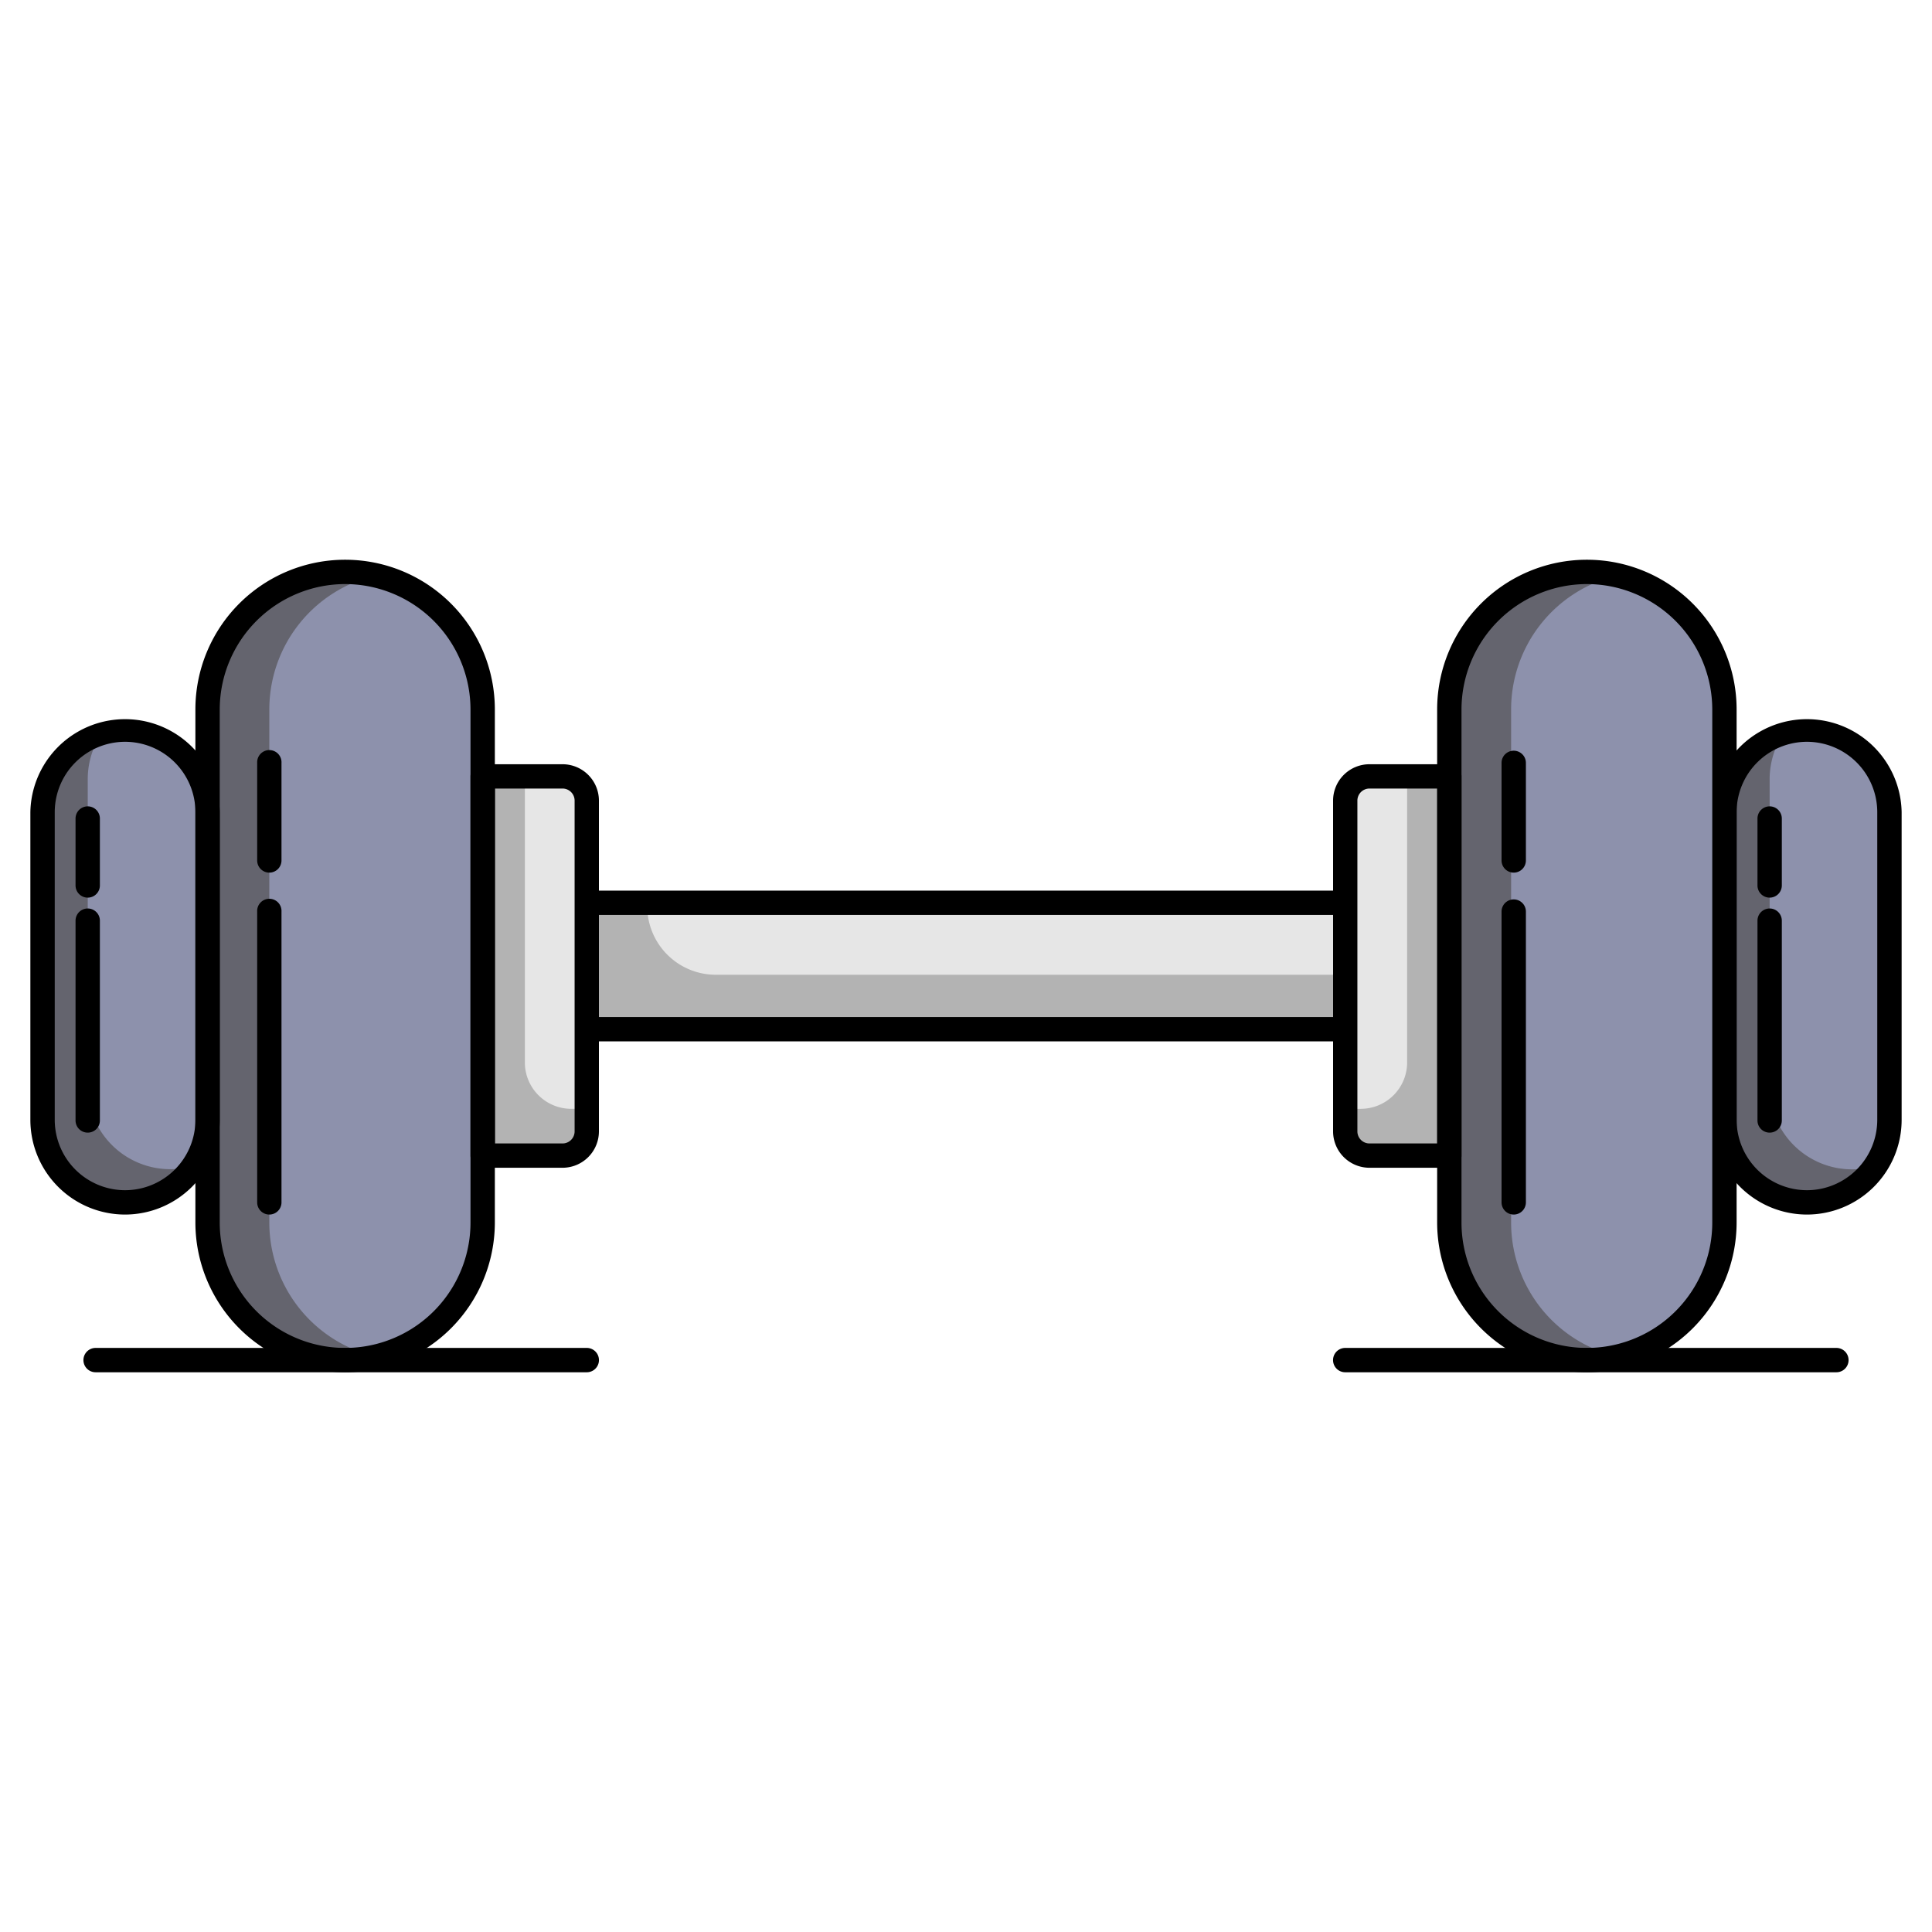 <svg id="Fitness_Color_Icons" data-name="Fitness Color Icons" xmlns="http://www.w3.org/2000/svg" viewBox="0 0 600 600"><path d="M586.79,252.21v95.58a25.63,25.63,0,0,1-51.25,0V252.21A25.63,25.63,0,0,1,554,227.62a25.3,25.3,0,0,1,7.22-1,25.61,25.61,0,0,1,25.62,25.62Z" fill="#64646e"/><path d="M586.79,252.21v95.58a25.58,25.58,0,0,1-4.36,14.31,25.59,25.59,0,0,1-32.85-24.58V242A25.58,25.58,0,0,1,554,227.62a25.3,25.3,0,0,1,7.22-1,25.61,25.61,0,0,1,25.62,25.62Z" fill="#8d91ac"/><path d="M549.58,278.77A3.78,3.78,0,0,1,545.8,275v-20.8a3.78,3.78,0,1,1,7.56,0V275A3.79,3.79,0,0,1,549.58,278.77Z"/><path d="M549.58,351.75A3.77,3.77,0,0,1,545.8,348V285.92a3.78,3.78,0,1,1,7.56,0V348A3.78,3.78,0,0,1,549.58,351.75Z"/><rect x="182.23" y="280.37" width="235.54" height="39.26" fill="#b3b3b3"/><path d="M417.77,280.37v22.35H222.27A21.3,21.3,0,0,1,201,281.42v-1.05Z" fill="#e6e6e6"/><path d="M149.9,241.11h25.37a7,7,0,0,1,7,7V351.93a7,7,0,0,1-7,7H149.9a0,0,0,0,1,0,0V241.11A0,0,0,0,1,149.9,241.11Z" fill="#b3b3b3"/><rect x="450.1" y="177.61" width="85.44" height="244.78" rx="39.56" fill="#64646e"/><path d="M561.17,377.19a29.44,29.44,0,0,1-29.41-29.4V252.21a29.41,29.41,0,0,1,58.81,0v95.58A29.43,29.43,0,0,1,561.17,377.19Zm0-146.82a21.87,21.87,0,0,0-21.85,21.84v95.58a21.87,21.87,0,0,0,21.85,21.84h0A21.87,21.87,0,0,0,583,347.79V252.21A21.87,21.87,0,0,0,561.17,230.37Z"/><path d="M64.46,252.21v95.58a25.63,25.63,0,0,1-51.25,0V252.21a25.62,25.62,0,0,1,18.41-24.59,25.29,25.29,0,0,1,7.21-1,25.62,25.62,0,0,1,25.63,25.62Z" fill="#64646e"/><path d="M64.46,252.21v95.58a25.51,25.51,0,0,1-4.37,14.31,25.26,25.26,0,0,1-7.22,1,25.62,25.62,0,0,1-25.62-25.63V242a25.58,25.58,0,0,1,4.37-14.33,25.29,25.29,0,0,1,7.21-1,25.62,25.62,0,0,1,25.63,25.62Z" fill="#8d91ac"/><path d="M149.9,220.33V379.67a42.72,42.72,0,0,1-85.44,0V220.33a42.72,42.72,0,1,1,85.44,0Z" fill="#64646e"/><path d="M149.9,220.33V379.67a42.74,42.74,0,0,1-33.13,41.64,42.74,42.74,0,0,1-33.13-41.64V220.33a42.74,42.74,0,0,1,33.13-41.64,42.73,42.73,0,0,1,33.13,41.64Z" fill="#8d91ac"/><path d="M535.54,220.33V379.67a42.73,42.73,0,0,1-33.13,41.64,42.73,42.73,0,0,1-33.12-41.64V220.33a42.73,42.73,0,0,1,33.12-41.64,42.73,42.73,0,0,1,33.13,41.64Z" fill="#8d91ac"/><path d="M107.18,426.17a46.55,46.55,0,0,1-46.5-46.5V220.33a46.5,46.5,0,1,1,93,0V379.67A46.55,46.55,0,0,1,107.18,426.17Zm0-244.78a39,39,0,0,0-38.94,38.94V379.67a38.94,38.94,0,0,0,77.88,0V220.33A39,39,0,0,0,107.18,181.39Z"/><path d="M83.64,271a3.77,3.77,0,0,1-3.77-3.78V236.92a3.78,3.78,0,1,1,7.55,0v30.27A3.78,3.78,0,0,1,83.64,271Z"/><path d="M83.64,377.19a3.77,3.77,0,0,1-3.77-3.78V283.1a3.78,3.78,0,1,1,7.55,0v90.31A3.78,3.78,0,0,1,83.64,377.19Z"/><path d="M27.24,278.77A3.79,3.79,0,0,1,23.46,275v-20.8a3.78,3.78,0,0,1,7.56,0V275A3.78,3.78,0,0,1,27.24,278.77Z"/><path d="M27.24,351.75A3.78,3.78,0,0,1,23.46,348V285.92a3.78,3.78,0,1,1,7.56,0V348A3.77,3.77,0,0,1,27.24,351.75Z"/><path d="M470.1,271a3.78,3.78,0,0,1-3.78-3.78V236.92a3.78,3.78,0,1,1,7.56,0v30.27A3.78,3.78,0,0,1,470.1,271Z"/><path d="M470.1,377.19a3.78,3.78,0,0,1-3.78-3.78V283.1a3.78,3.78,0,1,1,7.56,0v90.31A3.78,3.78,0,0,1,470.1,377.19Z"/><path d="M492.82,426.17a46.55,46.55,0,0,1-46.5-46.5V220.33a46.5,46.5,0,0,1,93,0V379.67A46.55,46.55,0,0,1,492.82,426.17Zm0-244.78a39,39,0,0,0-38.94,38.94V379.67a38.94,38.94,0,0,0,77.88,0V220.33A39,39,0,0,0,492.82,181.39Z"/><path d="M417.77,323.41H182.23a3.78,3.78,0,0,1-3.78-3.78V280.37a3.78,3.78,0,0,1,3.78-3.78H417.77a3.78,3.78,0,0,1,3.78,3.78v39.26A3.78,3.78,0,0,1,417.77,323.41ZM186,315.85H414v-31.7H186Z"/><path d="M182.23,248.65v95.71H177.4A14.42,14.42,0,0,1,163,329.94V241.12h11.7A7.53,7.53,0,0,1,182.23,248.65Z" fill="#e6e6e6"/><path d="M174.71,362.66H149.9a3.77,3.77,0,0,1-3.78-3.77V241.11a3.77,3.77,0,0,1,3.78-3.77h24.81A11.31,11.31,0,0,1,186,248.63V351.37A11.31,11.31,0,0,1,174.71,362.66Zm-21-7.55h21a3.75,3.75,0,0,0,3.74-3.74V248.63a3.75,3.75,0,0,0-3.74-3.74h-21Z"/><path d="M417.77,241.11h25.37a7,7,0,0,1,7,7V351.93a7,7,0,0,1-7,7H417.77a0,0,0,0,1,0,0V241.11A0,0,0,0,1,417.77,241.11Z" transform="translate(867.87 600) rotate(-180)" fill="#b3b3b3"/><path d="M417.77,248.65v95.71h4.83A14.42,14.42,0,0,0,437,329.94V241.12h-11.7A7.53,7.53,0,0,0,417.77,248.65Z" fill="#e6e6e6"/><path d="M450.1,362.66H425.29A11.31,11.31,0,0,1,414,351.37V248.63a11.31,11.31,0,0,1,11.3-11.29H450.1a3.77,3.77,0,0,1,3.78,3.77V358.89A3.77,3.77,0,0,1,450.1,362.66ZM425.29,244.89a3.75,3.75,0,0,0-3.74,3.74V351.37a3.75,3.75,0,0,0,3.74,3.74h21V244.89Z"/><path d="M38.83,377.19a29.43,29.43,0,0,1-29.4-29.4V252.21a29.41,29.41,0,0,1,58.81,0v95.58A29.44,29.44,0,0,1,38.83,377.19Zm0-146.82A21.87,21.87,0,0,0,17,252.21v95.58a21.87,21.87,0,0,0,21.84,21.84h0a21.87,21.87,0,0,0,21.85-21.84V252.21A21.87,21.87,0,0,0,38.83,230.37Z"/><path d="M182.23,426.17H29.69a3.78,3.78,0,1,1,0-7.56H182.23a3.78,3.78,0,1,1,0,7.56Z"/><path d="M570.31,426.17H417.77a3.78,3.78,0,1,1,0-7.56H570.31a3.78,3.78,0,1,1,0,7.56Z"/></svg>